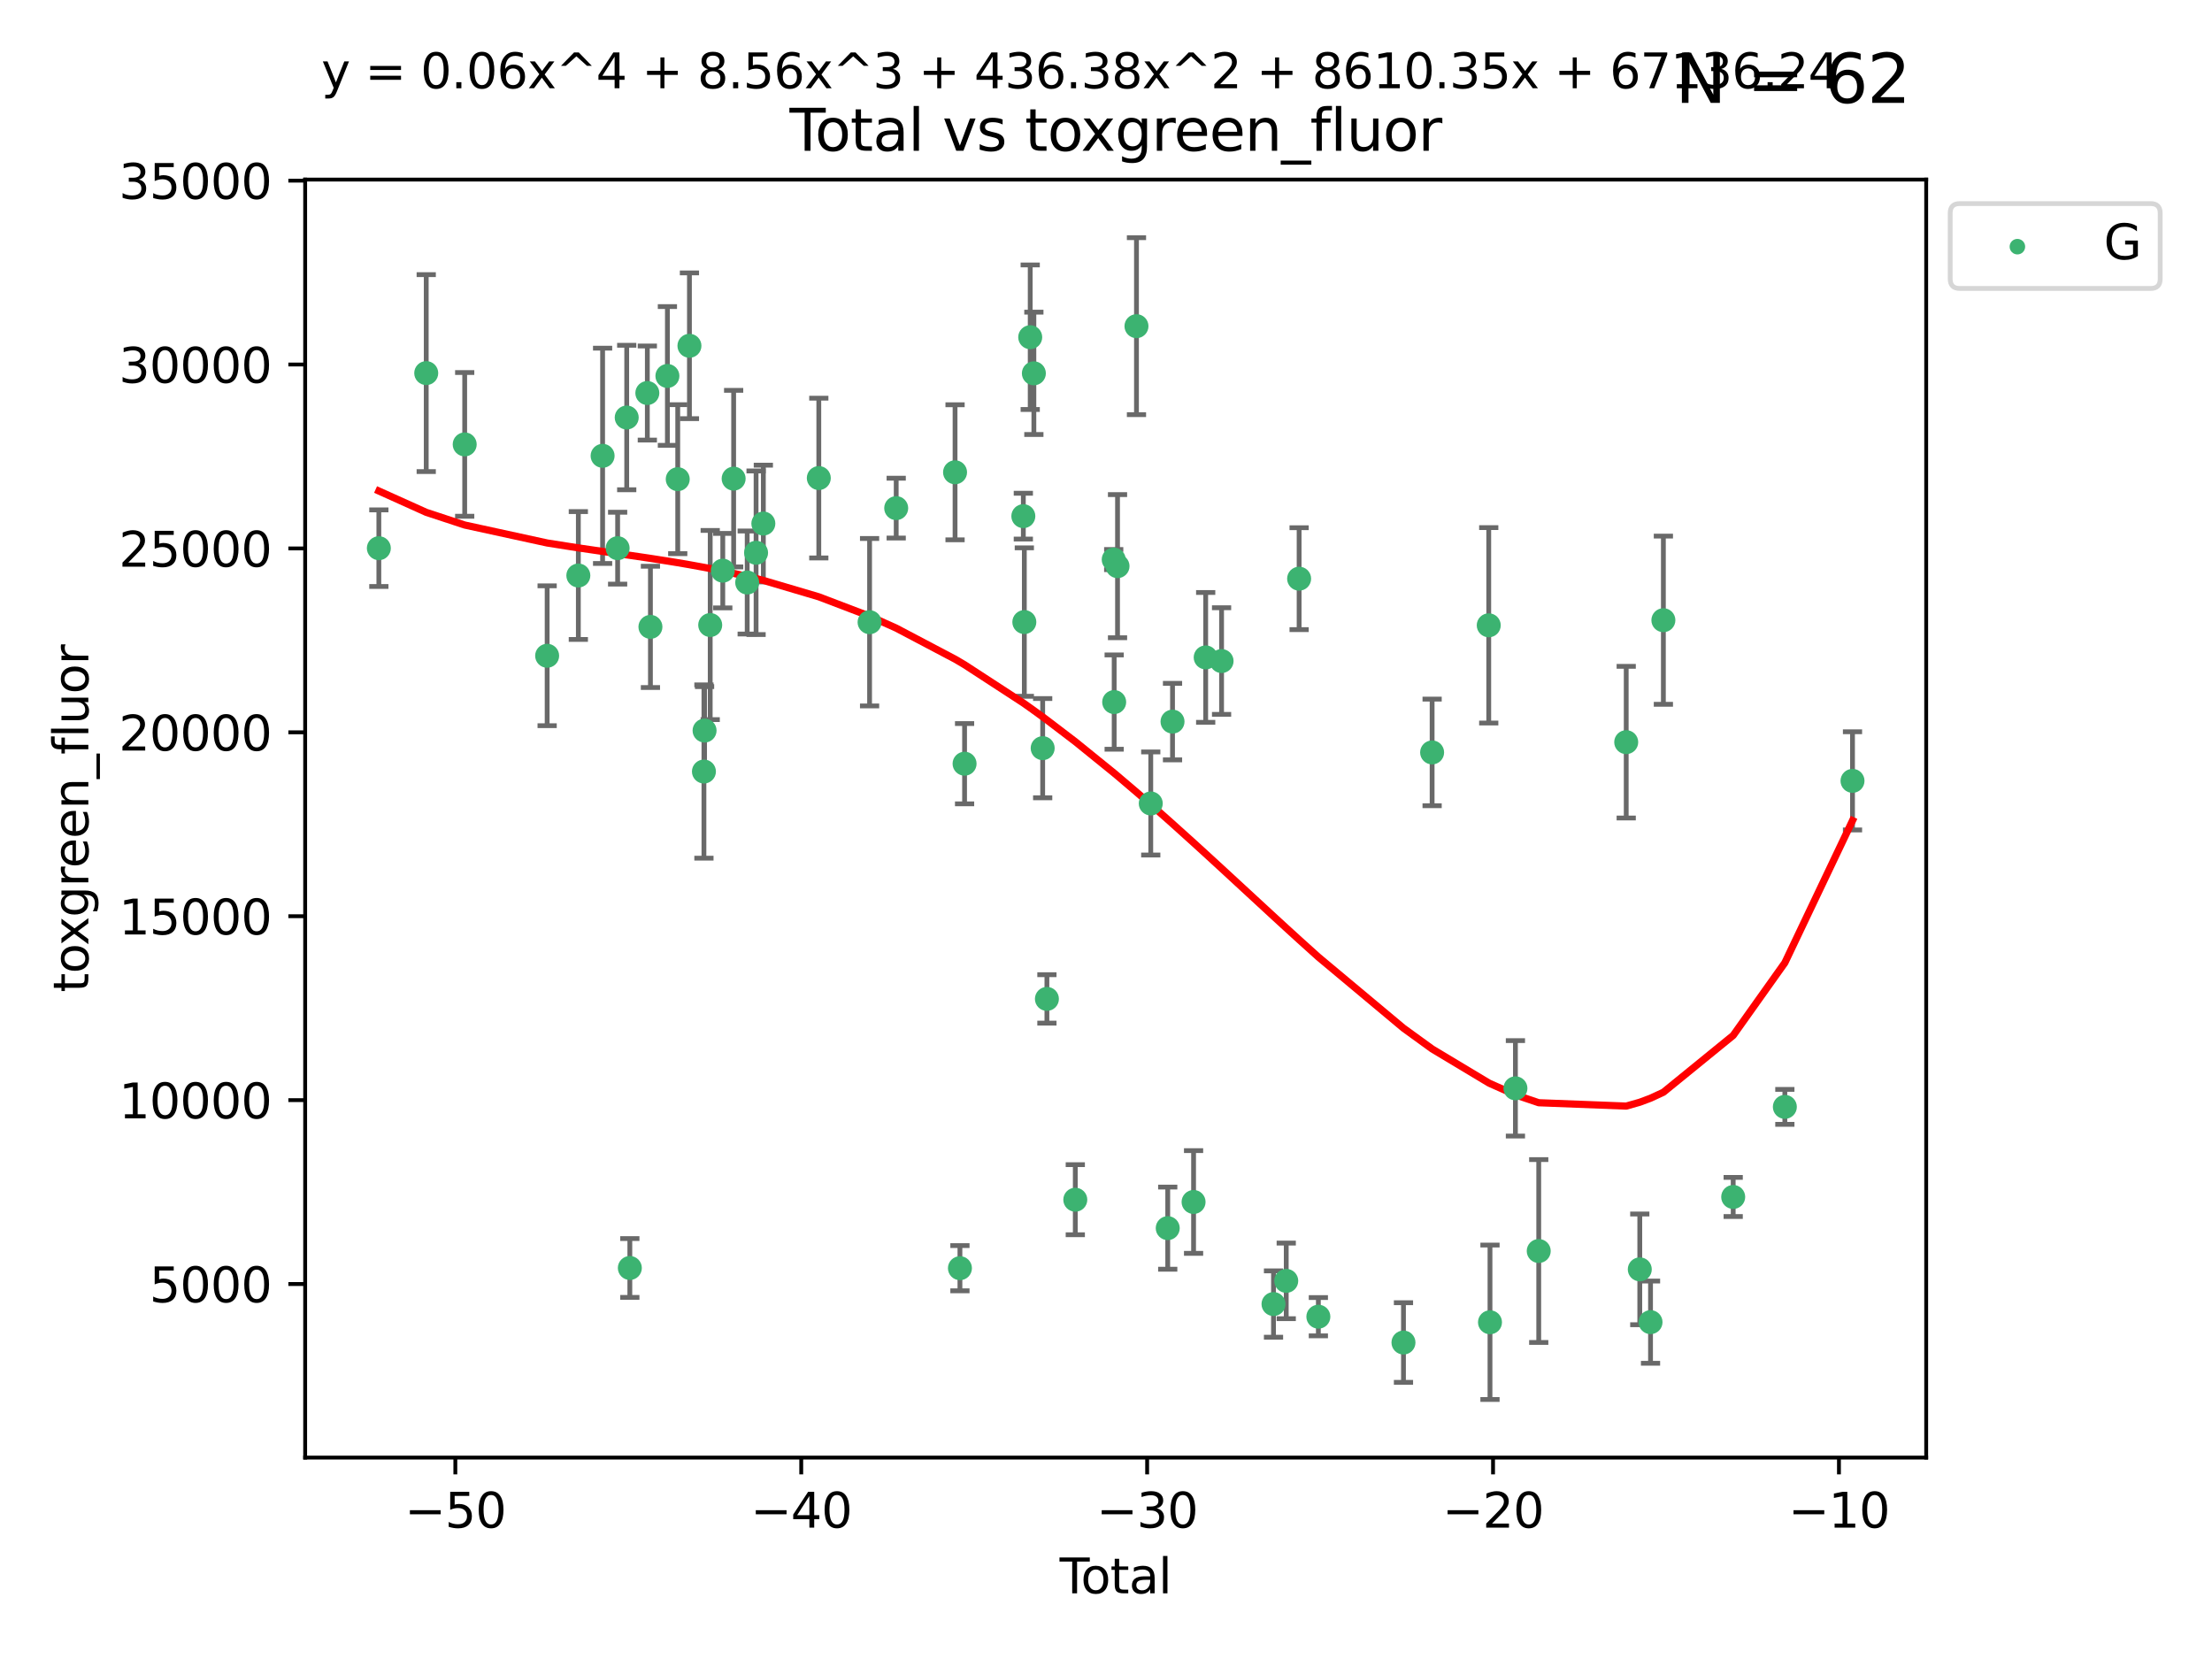 <?xml version="1.0" encoding="utf-8" standalone="no"?>
<!DOCTYPE svg PUBLIC "-//W3C//DTD SVG 1.1//EN"
  "http://www.w3.org/Graphics/SVG/1.1/DTD/svg11.dtd">
<svg xmlns:xlink="http://www.w3.org/1999/xlink" width="460.8pt" height="345.6pt" viewBox="0 0 460.8 345.6" xmlns="http://www.w3.org/2000/svg" version="1.1">
 <defs>
  <style type="text/css">*{stroke-linejoin: round; stroke-linecap: butt}</style>
 </defs>
 <g id="figure_1">
  <g id="patch_1">
   <path d="M 0 345.6 
L 460.8 345.6 
L 460.8 0 
L 0 0 
z
" style="fill: #ffffff"/>
  </g>
  <g id="axes_1">
   <g id="patch_2">
    <path d="M 63.571 303.64 
L 401.26 303.64 
L 401.26 37.411 
L 63.571 37.411 
z
" style="fill: #ffffff"/>
   </g>
   <g id="PathCollection_1">
    <defs>
     <path id="ma55c16cadc" d="M 0 1.118 
C 0.297 1.118 0.581 1 0.791 0.791 
C 1 0.581 1.118 0.297 1.118 0 
C 1.118 -0.297 1 -0.581 0.791 -0.791 
C 0.581 -1 0.297 -1.118 0 -1.118 
C -0.297 -1.118 -0.581 -1 -0.791 -0.791 
C -1 -0.581 -1.118 -0.297 -1.118 0 
C -1.118 0.297 -1 0.581 -0.791 0.791 
C -0.581 1 -0.297 1.118 0 1.118 
z
" style="stroke: #3cb371"/>
    </defs>
    <g clip-path="url(#pfcd77c2fe0)">
     <use xlink:href="#ma55c16cadc" x="78.921" y="114.198" style="fill: #3cb371; stroke: #3cb371"/>
     <use xlink:href="#ma55c16cadc" x="88.792" y="77.724" style="fill: #3cb371; stroke: #3cb371"/>
     <use xlink:href="#ma55c16cadc" x="96.805" y="92.577" style="fill: #3cb371; stroke: #3cb371"/>
     <use xlink:href="#ma55c16cadc" x="113.98" y="136.607" style="fill: #3cb371; stroke: #3cb371"/>
     <use xlink:href="#ma55c16cadc" x="120.479" y="119.888" style="fill: #3cb371; stroke: #3cb371"/>
     <use xlink:href="#ma55c16cadc" x="125.533" y="94.956" style="fill: #3cb371; stroke: #3cb371"/>
     <use xlink:href="#ma55c16cadc" x="128.664" y="114.197" style="fill: #3cb371; stroke: #3cb371"/>
     <use xlink:href="#ma55c16cadc" x="130.556" y="86.979" style="fill: #3cb371; stroke: #3cb371"/>
     <use xlink:href="#ma55c16cadc" x="131.207" y="264.144" style="fill: #3cb371; stroke: #3cb371"/>
     <use xlink:href="#ma55c16cadc" x="134.852" y="81.874" style="fill: #3cb371; stroke: #3cb371"/>
     <use xlink:href="#ma55c16cadc" x="135.497" y="130.589" style="fill: #3cb371; stroke: #3cb371"/>
     <use xlink:href="#ma55c16cadc" x="139.033" y="78.318" style="fill: #3cb371; stroke: #3cb371"/>
     <use xlink:href="#ma55c16cadc" x="141.185" y="99.82" style="fill: #3cb371; stroke: #3cb371"/>
     <use xlink:href="#ma55c16cadc" x="143.623" y="72.035" style="fill: #3cb371; stroke: #3cb371"/>
     <use xlink:href="#ma55c16cadc" x="146.642" y="160.722" style="fill: #3cb371; stroke: #3cb371"/>
     <use xlink:href="#ma55c16cadc" x="146.775" y="152.188" style="fill: #3cb371; stroke: #3cb371"/>
     <use xlink:href="#ma55c16cadc" x="147.95" y="130.204" style="fill: #3cb371; stroke: #3cb371"/>
     <use xlink:href="#ma55c16cadc" x="150.568" y="118.879" style="fill: #3cb371; stroke: #3cb371"/>
     <use xlink:href="#ma55c16cadc" x="152.831" y="99.709" style="fill: #3cb371; stroke: #3cb371"/>
     <use xlink:href="#ma55c16cadc" x="155.655" y="121.348" style="fill: #3cb371; stroke: #3cb371"/>
     <use xlink:href="#ma55c16cadc" x="157.504" y="115.15" style="fill: #3cb371; stroke: #3cb371"/>
     <use xlink:href="#ma55c16cadc" x="159.019" y="109.064" style="fill: #3cb371; stroke: #3cb371"/>
     <use xlink:href="#ma55c16cadc" x="170.572" y="99.589" style="fill: #3cb371; stroke: #3cb371"/>
     <use xlink:href="#ma55c16cadc" x="181.15" y="129.617" style="fill: #3cb371; stroke: #3cb371"/>
     <use xlink:href="#ma55c16cadc" x="186.695" y="105.852" style="fill: #3cb371; stroke: #3cb371"/>
     <use xlink:href="#ma55c16cadc" x="198.955" y="98.386" style="fill: #3cb371; stroke: #3cb371"/>
     <use xlink:href="#ma55c16cadc" x="199.972" y="264.187" style="fill: #3cb371; stroke: #3cb371"/>
     <use xlink:href="#ma55c16cadc" x="200.939" y="159.093" style="fill: #3cb371; stroke: #3cb371"/>
     <use xlink:href="#ma55c16cadc" x="213.179" y="107.524" style="fill: #3cb371; stroke: #3cb371"/>
     <use xlink:href="#ma55c16cadc" x="213.387" y="129.587" style="fill: #3cb371; stroke: #3cb371"/>
     <use xlink:href="#ma55c16cadc" x="214.613" y="70.246" style="fill: #3cb371; stroke: #3cb371"/>
     <use xlink:href="#ma55c16cadc" x="215.374" y="77.771" style="fill: #3cb371; stroke: #3cb371"/>
     <use xlink:href="#ma55c16cadc" x="217.208" y="155.856" style="fill: #3cb371; stroke: #3cb371"/>
     <use xlink:href="#ma55c16cadc" x="218.09" y="208.09" style="fill: #3cb371; stroke: #3cb371"/>
     <use xlink:href="#ma55c16cadc" x="224.004" y="249.922" style="fill: #3cb371; stroke: #3cb371"/>
     <use xlink:href="#ma55c16cadc" x="232.007" y="116.566" style="fill: #3cb371; stroke: #3cb371"/>
     <use xlink:href="#ma55c16cadc" x="232.104" y="146.254" style="fill: #3cb371; stroke: #3cb371"/>
     <use xlink:href="#ma55c16cadc" x="232.802" y="117.942" style="fill: #3cb371; stroke: #3cb371"/>
     <use xlink:href="#ma55c16cadc" x="236.748" y="67.947" style="fill: #3cb371; stroke: #3cb371"/>
     <use xlink:href="#ma55c16cadc" x="239.724" y="167.377" style="fill: #3cb371; stroke: #3cb371"/>
     <use xlink:href="#ma55c16cadc" x="243.26" y="255.845" style="fill: #3cb371; stroke: #3cb371"/>
     <use xlink:href="#ma55c16cadc" x="244.258" y="150.324" style="fill: #3cb371; stroke: #3cb371"/>
     <use xlink:href="#ma55c16cadc" x="248.643" y="250.394" style="fill: #3cb371; stroke: #3cb371"/>
     <use xlink:href="#ma55c16cadc" x="251.167" y="136.95" style="fill: #3cb371; stroke: #3cb371"/>
     <use xlink:href="#ma55c16cadc" x="254.476" y="137.711" style="fill: #3cb371; stroke: #3cb371"/>
     <use xlink:href="#ma55c16cadc" x="265.295" y="271.659" style="fill: #3cb371; stroke: #3cb371"/>
     <use xlink:href="#ma55c16cadc" x="267.947" y="266.83" style="fill: #3cb371; stroke: #3cb371"/>
     <use xlink:href="#ma55c16cadc" x="270.63" y="120.55" style="fill: #3cb371; stroke: #3cb371"/>
     <use xlink:href="#ma55c16cadc" x="274.639" y="274.291" style="fill: #3cb371; stroke: #3cb371"/>
     <use xlink:href="#ma55c16cadc" x="292.369" y="279.675" style="fill: #3cb371; stroke: #3cb371"/>
     <use xlink:href="#ma55c16cadc" x="298.336" y="156.743" style="fill: #3cb371; stroke: #3cb371"/>
     <use xlink:href="#ma55c16cadc" x="310.132" y="130.262" style="fill: #3cb371; stroke: #3cb371"/>
     <use xlink:href="#ma55c16cadc" x="310.392" y="275.455" style="fill: #3cb371; stroke: #3cb371"/>
     <use xlink:href="#ma55c16cadc" x="315.691" y="226.719" style="fill: #3cb371; stroke: #3cb371"/>
     <use xlink:href="#ma55c16cadc" x="320.546" y="260.609" style="fill: #3cb371; stroke: #3cb371"/>
     <use xlink:href="#ma55c16cadc" x="338.77" y="154.605" style="fill: #3cb371; stroke: #3cb371"/>
     <use xlink:href="#ma55c16cadc" x="341.597" y="264.431" style="fill: #3cb371; stroke: #3cb371"/>
     <use xlink:href="#ma55c16cadc" x="343.835" y="275.427" style="fill: #3cb371; stroke: #3cb371"/>
     <use xlink:href="#ma55c16cadc" x="346.513" y="129.2" style="fill: #3cb371; stroke: #3cb371"/>
     <use xlink:href="#ma55c16cadc" x="361.057" y="249.349" style="fill: #3cb371; stroke: #3cb371"/>
     <use xlink:href="#ma55c16cadc" x="371.817" y="230.582" style="fill: #3cb371; stroke: #3cb371"/>
     <use xlink:href="#ma55c16cadc" x="385.911" y="162.667" style="fill: #3cb371; stroke: #3cb371"/>
    </g>
   </g>
   <g id="matplotlib.axis_1">
    <g id="xtick_1">
     <g id="line2d_1">
      <defs>
       <path id="mcc2b4c3234" d="M 0 0 
L 0 3.5 
" style="stroke: #000000; stroke-width: 0.8"/>
      </defs>
      <g>
       <use xlink:href="#mcc2b4c3234" x="94.856" y="303.64" style="stroke: #000000; stroke-width: 0.8"/>
      </g>
     </g>
     <g id="text_1">
      <!-- −50 -->
      <g transform="translate(84.304 318.238)scale(0.1 -0.1)">
       <defs>
        <path id="DejaVuSans-2212" d="M 678 2272 
L 4684 2272 
L 4684 1741 
L 678 1741 
L 678 2272 
z
" transform="scale(0.016)"/>
        <path id="DejaVuSans-35" d="M 691 4666 
L 3169 4666 
L 3169 4134 
L 1269 4134 
L 1269 2991 
Q 1406 3038 1543 3061 
Q 1681 3084 1819 3084 
Q 2600 3084 3056 2656 
Q 3513 2228 3513 1497 
Q 3513 744 3044 326 
Q 2575 -91 1722 -91 
Q 1428 -91 1123 -41 
Q 819 9 494 109 
L 494 744 
Q 775 591 1075 516 
Q 1375 441 1709 441 
Q 2250 441 2565 725 
Q 2881 1009 2881 1497 
Q 2881 1984 2565 2268 
Q 2250 2553 1709 2553 
Q 1456 2553 1204 2497 
Q 953 2441 691 2322 
L 691 4666 
z
" transform="scale(0.016)"/>
        <path id="DejaVuSans-30" d="M 2034 4250 
Q 1547 4250 1301 3770 
Q 1056 3291 1056 2328 
Q 1056 1369 1301 889 
Q 1547 409 2034 409 
Q 2525 409 2770 889 
Q 3016 1369 3016 2328 
Q 3016 3291 2770 3770 
Q 2525 4250 2034 4250 
z
M 2034 4750 
Q 2819 4750 3233 4129 
Q 3647 3509 3647 2328 
Q 3647 1150 3233 529 
Q 2819 -91 2034 -91 
Q 1250 -91 836 529 
Q 422 1150 422 2328 
Q 422 3509 836 4129 
Q 1250 4750 2034 4750 
z
" transform="scale(0.016)"/>
       </defs>
       <use xlink:href="#DejaVuSans-2212"/>
       <use xlink:href="#DejaVuSans-35" x="83.789"/>
       <use xlink:href="#DejaVuSans-30" x="147.412"/>
      </g>
     </g>
    </g>
    <g id="xtick_2">
     <g id="line2d_2">
      <g>
       <use xlink:href="#mcc2b4c3234" x="166.914" y="303.64" style="stroke: #000000; stroke-width: 0.8"/>
      </g>
     </g>
     <g id="text_2">
      <!-- −40 -->
      <g transform="translate(156.361 318.238)scale(0.1 -0.1)">
       <defs>
        <path id="DejaVuSans-34" d="M 2419 4116 
L 825 1625 
L 2419 1625 
L 2419 4116 
z
M 2253 4666 
L 3047 4666 
L 3047 1625 
L 3713 1625 
L 3713 1100 
L 3047 1100 
L 3047 0 
L 2419 0 
L 2419 1100 
L 313 1100 
L 313 1709 
L 2253 4666 
z
" transform="scale(0.016)"/>
       </defs>
       <use xlink:href="#DejaVuSans-2212"/>
       <use xlink:href="#DejaVuSans-34" x="83.789"/>
       <use xlink:href="#DejaVuSans-30" x="147.412"/>
      </g>
     </g>
    </g>
    <g id="xtick_3">
     <g id="line2d_3">
      <g>
       <use xlink:href="#mcc2b4c3234" x="238.971" y="303.64" style="stroke: #000000; stroke-width: 0.8"/>
      </g>
     </g>
     <g id="text_3">
      <!-- −30 -->
      <g transform="translate(228.419 318.238)scale(0.1 -0.1)">
       <defs>
        <path id="DejaVuSans-33" d="M 2597 2516 
Q 3050 2419 3304 2112 
Q 3559 1806 3559 1356 
Q 3559 666 3084 287 
Q 2609 -91 1734 -91 
Q 1441 -91 1130 -33 
Q 819 25 488 141 
L 488 750 
Q 750 597 1062 519 
Q 1375 441 1716 441 
Q 2309 441 2620 675 
Q 2931 909 2931 1356 
Q 2931 1769 2642 2001 
Q 2353 2234 1838 2234 
L 1294 2234 
L 1294 2753 
L 1863 2753 
Q 2328 2753 2575 2939 
Q 2822 3125 2822 3475 
Q 2822 3834 2567 4026 
Q 2313 4219 1838 4219 
Q 1578 4219 1281 4162 
Q 984 4106 628 3988 
L 628 4550 
Q 988 4650 1302 4700 
Q 1616 4750 1894 4750 
Q 2613 4750 3031 4423 
Q 3450 4097 3450 3541 
Q 3450 3153 3228 2886 
Q 3006 2619 2597 2516 
z
" transform="scale(0.016)"/>
       </defs>
       <use xlink:href="#DejaVuSans-2212"/>
       <use xlink:href="#DejaVuSans-33" x="83.789"/>
       <use xlink:href="#DejaVuSans-30" x="147.412"/>
      </g>
     </g>
    </g>
    <g id="xtick_4">
     <g id="line2d_4">
      <g>
       <use xlink:href="#mcc2b4c3234" x="311.029" y="303.64" style="stroke: #000000; stroke-width: 0.8"/>
      </g>
     </g>
     <g id="text_4">
      <!-- −20 -->
      <g transform="translate(300.476 318.238)scale(0.1 -0.1)">
       <defs>
        <path id="DejaVuSans-32" d="M 1228 531 
L 3431 531 
L 3431 0 
L 469 0 
L 469 531 
Q 828 903 1448 1529 
Q 2069 2156 2228 2338 
Q 2531 2678 2651 2914 
Q 2772 3150 2772 3378 
Q 2772 3750 2511 3984 
Q 2250 4219 1831 4219 
Q 1534 4219 1204 4116 
Q 875 4013 500 3803 
L 500 4441 
Q 881 4594 1212 4672 
Q 1544 4750 1819 4750 
Q 2544 4750 2975 4387 
Q 3406 4025 3406 3419 
Q 3406 3131 3298 2873 
Q 3191 2616 2906 2266 
Q 2828 2175 2409 1742 
Q 1991 1309 1228 531 
z
" transform="scale(0.016)"/>
       </defs>
       <use xlink:href="#DejaVuSans-2212"/>
       <use xlink:href="#DejaVuSans-32" x="83.789"/>
       <use xlink:href="#DejaVuSans-30" x="147.412"/>
      </g>
     </g>
    </g>
    <g id="xtick_5">
     <g id="line2d_5">
      <g>
       <use xlink:href="#mcc2b4c3234" x="383.086" y="303.64" style="stroke: #000000; stroke-width: 0.8"/>
      </g>
     </g>
     <g id="text_5">
      <!-- −10 -->
      <g transform="translate(372.534 318.238)scale(0.1 -0.1)">
       <defs>
        <path id="DejaVuSans-31" d="M 794 531 
L 1825 531 
L 1825 4091 
L 703 3866 
L 703 4441 
L 1819 4666 
L 2450 4666 
L 2450 531 
L 3481 531 
L 3481 0 
L 794 0 
L 794 531 
z
" transform="scale(0.016)"/>
       </defs>
       <use xlink:href="#DejaVuSans-2212"/>
       <use xlink:href="#DejaVuSans-31" x="83.789"/>
       <use xlink:href="#DejaVuSans-30" x="147.412"/>
      </g>
     </g>
    </g>
    <g id="text_6">
     <!-- Total -->
     <g transform="translate(220.739 331.917)scale(0.1 -0.1)">
      <defs>
       <path id="DejaVuSans-54" d="M -19 4666 
L 3928 4666 
L 3928 4134 
L 2272 4134 
L 2272 0 
L 1638 0 
L 1638 4134 
L -19 4134 
L -19 4666 
z
" transform="scale(0.016)"/>
       <path id="DejaVuSans-6f" d="M 1959 3097 
Q 1497 3097 1228 2736 
Q 959 2375 959 1747 
Q 959 1119 1226 758 
Q 1494 397 1959 397 
Q 2419 397 2687 759 
Q 2956 1122 2956 1747 
Q 2956 2369 2687 2733 
Q 2419 3097 1959 3097 
z
M 1959 3584 
Q 2709 3584 3137 3096 
Q 3566 2609 3566 1747 
Q 3566 888 3137 398 
Q 2709 -91 1959 -91 
Q 1206 -91 779 398 
Q 353 888 353 1747 
Q 353 2609 779 3096 
Q 1206 3584 1959 3584 
z
" transform="scale(0.016)"/>
       <path id="DejaVuSans-74" d="M 1172 4494 
L 1172 3500 
L 2356 3500 
L 2356 3053 
L 1172 3053 
L 1172 1153 
Q 1172 725 1289 603 
Q 1406 481 1766 481 
L 2356 481 
L 2356 0 
L 1766 0 
Q 1100 0 847 248 
Q 594 497 594 1153 
L 594 3053 
L 172 3053 
L 172 3500 
L 594 3500 
L 594 4494 
L 1172 4494 
z
" transform="scale(0.016)"/>
       <path id="DejaVuSans-61" d="M 2194 1759 
Q 1497 1759 1228 1600 
Q 959 1441 959 1056 
Q 959 750 1161 570 
Q 1363 391 1709 391 
Q 2188 391 2477 730 
Q 2766 1069 2766 1631 
L 2766 1759 
L 2194 1759 
z
M 3341 1997 
L 3341 0 
L 2766 0 
L 2766 531 
Q 2569 213 2275 61 
Q 1981 -91 1556 -91 
Q 1019 -91 701 211 
Q 384 513 384 1019 
Q 384 1609 779 1909 
Q 1175 2209 1959 2209 
L 2766 2209 
L 2766 2266 
Q 2766 2663 2505 2880 
Q 2244 3097 1772 3097 
Q 1472 3097 1187 3025 
Q 903 2953 641 2809 
L 641 3341 
Q 956 3463 1253 3523 
Q 1550 3584 1831 3584 
Q 2591 3584 2966 3190 
Q 3341 2797 3341 1997 
z
" transform="scale(0.016)"/>
       <path id="DejaVuSans-6c" d="M 603 4863 
L 1178 4863 
L 1178 0 
L 603 0 
L 603 4863 
z
" transform="scale(0.016)"/>
      </defs>
      <use xlink:href="#DejaVuSans-54"/>
      <use xlink:href="#DejaVuSans-6f" x="44.084"/>
      <use xlink:href="#DejaVuSans-74" x="105.266"/>
      <use xlink:href="#DejaVuSans-61" x="144.475"/>
      <use xlink:href="#DejaVuSans-6c" x="205.754"/>
     </g>
    </g>
   </g>
   <g id="matplotlib.axis_2">
    <g id="ytick_1">
     <g id="line2d_6">
      <defs>
       <path id="m7581b64cc5" d="M 0 0 
L -3.5 0 
" style="stroke: #000000; stroke-width: 0.8"/>
      </defs>
      <g>
       <use xlink:href="#m7581b64cc5" x="63.571" y="267.484" style="stroke: #000000; stroke-width: 0.8"/>
      </g>
     </g>
     <g id="text_7">
      <!-- 5000 -->
      <g transform="translate(31.121 271.283)scale(0.1 -0.1)">
       <use xlink:href="#DejaVuSans-35"/>
       <use xlink:href="#DejaVuSans-30" x="63.623"/>
       <use xlink:href="#DejaVuSans-30" x="127.246"/>
       <use xlink:href="#DejaVuSans-30" x="190.869"/>
      </g>
     </g>
    </g>
    <g id="ytick_2">
     <g id="line2d_7">
      <g>
       <use xlink:href="#m7581b64cc5" x="63.571" y="229.175" style="stroke: #000000; stroke-width: 0.8"/>
      </g>
     </g>
     <g id="text_8">
      <!-- 10000 -->
      <g transform="translate(24.759 232.974)scale(0.1 -0.1)">
       <use xlink:href="#DejaVuSans-31"/>
       <use xlink:href="#DejaVuSans-30" x="63.623"/>
       <use xlink:href="#DejaVuSans-30" x="127.246"/>
       <use xlink:href="#DejaVuSans-30" x="190.869"/>
       <use xlink:href="#DejaVuSans-30" x="254.492"/>
      </g>
     </g>
    </g>
    <g id="ytick_3">
     <g id="line2d_8">
      <g>
       <use xlink:href="#m7581b64cc5" x="63.571" y="190.865" style="stroke: #000000; stroke-width: 0.8"/>
      </g>
     </g>
     <g id="text_9">
      <!-- 15000 -->
      <g transform="translate(24.759 194.665)scale(0.1 -0.1)">
       <use xlink:href="#DejaVuSans-31"/>
       <use xlink:href="#DejaVuSans-35" x="63.623"/>
       <use xlink:href="#DejaVuSans-30" x="127.246"/>
       <use xlink:href="#DejaVuSans-30" x="190.869"/>
       <use xlink:href="#DejaVuSans-30" x="254.492"/>
      </g>
     </g>
    </g>
    <g id="ytick_4">
     <g id="line2d_9">
      <g>
       <use xlink:href="#m7581b64cc5" x="63.571" y="152.556" style="stroke: #000000; stroke-width: 0.8"/>
      </g>
     </g>
     <g id="text_10">
      <!-- 20000 -->
      <g transform="translate(24.759 156.356)scale(0.1 -0.1)">
       <use xlink:href="#DejaVuSans-32"/>
       <use xlink:href="#DejaVuSans-30" x="63.623"/>
       <use xlink:href="#DejaVuSans-30" x="127.246"/>
       <use xlink:href="#DejaVuSans-30" x="190.869"/>
       <use xlink:href="#DejaVuSans-30" x="254.492"/>
      </g>
     </g>
    </g>
    <g id="ytick_5">
     <g id="line2d_10">
      <g>
       <use xlink:href="#m7581b64cc5" x="63.571" y="114.247" style="stroke: #000000; stroke-width: 0.8"/>
      </g>
     </g>
     <g id="text_11">
      <!-- 25000 -->
      <g transform="translate(24.759 118.046)scale(0.1 -0.1)">
       <use xlink:href="#DejaVuSans-32"/>
       <use xlink:href="#DejaVuSans-35" x="63.623"/>
       <use xlink:href="#DejaVuSans-30" x="127.246"/>
       <use xlink:href="#DejaVuSans-30" x="190.869"/>
       <use xlink:href="#DejaVuSans-30" x="254.492"/>
      </g>
     </g>
    </g>
    <g id="ytick_6">
     <g id="line2d_11">
      <g>
       <use xlink:href="#m7581b64cc5" x="63.571" y="75.938" style="stroke: #000000; stroke-width: 0.8"/>
      </g>
     </g>
     <g id="text_12">
      <!-- 30000 -->
      <g transform="translate(24.759 79.737)scale(0.1 -0.1)">
       <use xlink:href="#DejaVuSans-33"/>
       <use xlink:href="#DejaVuSans-30" x="63.623"/>
       <use xlink:href="#DejaVuSans-30" x="127.246"/>
       <use xlink:href="#DejaVuSans-30" x="190.869"/>
       <use xlink:href="#DejaVuSans-30" x="254.492"/>
      </g>
     </g>
    </g>
    <g id="ytick_7">
     <g id="line2d_12">
      <g>
       <use xlink:href="#m7581b64cc5" x="63.571" y="37.629" style="stroke: #000000; stroke-width: 0.8"/>
      </g>
     </g>
     <g id="text_13">
      <!-- 35000 -->
      <g transform="translate(24.759 41.428)scale(0.1 -0.1)">
       <use xlink:href="#DejaVuSans-33"/>
       <use xlink:href="#DejaVuSans-35" x="63.623"/>
       <use xlink:href="#DejaVuSans-30" x="127.246"/>
       <use xlink:href="#DejaVuSans-30" x="190.869"/>
       <use xlink:href="#DejaVuSans-30" x="254.492"/>
      </g>
     </g>
    </g>
    <g id="text_14">
     <!-- toxgreen_fluor -->
     <g transform="translate(18.401 206.72)rotate(-90)scale(0.1 -0.1)">
      <defs>
       <path id="DejaVuSans-78" d="M 3513 3500 
L 2247 1797 
L 3578 0 
L 2900 0 
L 1881 1375 
L 863 0 
L 184 0 
L 1544 1831 
L 300 3500 
L 978 3500 
L 1906 2253 
L 2834 3500 
L 3513 3500 
z
" transform="scale(0.016)"/>
       <path id="DejaVuSans-67" d="M 2906 1791 
Q 2906 2416 2648 2759 
Q 2391 3103 1925 3103 
Q 1463 3103 1205 2759 
Q 947 2416 947 1791 
Q 947 1169 1205 825 
Q 1463 481 1925 481 
Q 2391 481 2648 825 
Q 2906 1169 2906 1791 
z
M 3481 434 
Q 3481 -459 3084 -895 
Q 2688 -1331 1869 -1331 
Q 1566 -1331 1297 -1286 
Q 1028 -1241 775 -1147 
L 775 -588 
Q 1028 -725 1275 -790 
Q 1522 -856 1778 -856 
Q 2344 -856 2625 -561 
Q 2906 -266 2906 331 
L 2906 616 
Q 2728 306 2450 153 
Q 2172 0 1784 0 
Q 1141 0 747 490 
Q 353 981 353 1791 
Q 353 2603 747 3093 
Q 1141 3584 1784 3584 
Q 2172 3584 2450 3431 
Q 2728 3278 2906 2969 
L 2906 3500 
L 3481 3500 
L 3481 434 
z
" transform="scale(0.016)"/>
       <path id="DejaVuSans-72" d="M 2631 2963 
Q 2534 3019 2420 3045 
Q 2306 3072 2169 3072 
Q 1681 3072 1420 2755 
Q 1159 2438 1159 1844 
L 1159 0 
L 581 0 
L 581 3500 
L 1159 3500 
L 1159 2956 
Q 1341 3275 1631 3429 
Q 1922 3584 2338 3584 
Q 2397 3584 2469 3576 
Q 2541 3569 2628 3553 
L 2631 2963 
z
" transform="scale(0.016)"/>
       <path id="DejaVuSans-65" d="M 3597 1894 
L 3597 1613 
L 953 1613 
Q 991 1019 1311 708 
Q 1631 397 2203 397 
Q 2534 397 2845 478 
Q 3156 559 3463 722 
L 3463 178 
Q 3153 47 2828 -22 
Q 2503 -91 2169 -91 
Q 1331 -91 842 396 
Q 353 884 353 1716 
Q 353 2575 817 3079 
Q 1281 3584 2069 3584 
Q 2775 3584 3186 3129 
Q 3597 2675 3597 1894 
z
M 3022 2063 
Q 3016 2534 2758 2815 
Q 2500 3097 2075 3097 
Q 1594 3097 1305 2825 
Q 1016 2553 972 2059 
L 3022 2063 
z
" transform="scale(0.016)"/>
       <path id="DejaVuSans-6e" d="M 3513 2113 
L 3513 0 
L 2938 0 
L 2938 2094 
Q 2938 2591 2744 2837 
Q 2550 3084 2163 3084 
Q 1697 3084 1428 2787 
Q 1159 2491 1159 1978 
L 1159 0 
L 581 0 
L 581 3500 
L 1159 3500 
L 1159 2956 
Q 1366 3272 1645 3428 
Q 1925 3584 2291 3584 
Q 2894 3584 3203 3211 
Q 3513 2838 3513 2113 
z
" transform="scale(0.016)"/>
       <path id="DejaVuSans-5f" d="M 3263 -1063 
L 3263 -1509 
L -63 -1509 
L -63 -1063 
L 3263 -1063 
z
" transform="scale(0.016)"/>
       <path id="DejaVuSans-66" d="M 2375 4863 
L 2375 4384 
L 1825 4384 
Q 1516 4384 1395 4259 
Q 1275 4134 1275 3809 
L 1275 3500 
L 2222 3500 
L 2222 3053 
L 1275 3053 
L 1275 0 
L 697 0 
L 697 3053 
L 147 3053 
L 147 3500 
L 697 3500 
L 697 3744 
Q 697 4328 969 4595 
Q 1241 4863 1831 4863 
L 2375 4863 
z
" transform="scale(0.016)"/>
       <path id="DejaVuSans-75" d="M 544 1381 
L 544 3500 
L 1119 3500 
L 1119 1403 
Q 1119 906 1312 657 
Q 1506 409 1894 409 
Q 2359 409 2629 706 
Q 2900 1003 2900 1516 
L 2900 3500 
L 3475 3500 
L 3475 0 
L 2900 0 
L 2900 538 
Q 2691 219 2414 64 
Q 2138 -91 1772 -91 
Q 1169 -91 856 284 
Q 544 659 544 1381 
z
M 1991 3584 
L 1991 3584 
z
" transform="scale(0.016)"/>
      </defs>
      <use xlink:href="#DejaVuSans-74"/>
      <use xlink:href="#DejaVuSans-6f" x="39.209"/>
      <use xlink:href="#DejaVuSans-78" x="97.266"/>
      <use xlink:href="#DejaVuSans-67" x="156.445"/>
      <use xlink:href="#DejaVuSans-72" x="219.922"/>
      <use xlink:href="#DejaVuSans-65" x="258.785"/>
      <use xlink:href="#DejaVuSans-65" x="320.309"/>
      <use xlink:href="#DejaVuSans-6e" x="381.832"/>
      <use xlink:href="#DejaVuSans-5f" x="445.211"/>
      <use xlink:href="#DejaVuSans-66" x="495.211"/>
      <use xlink:href="#DejaVuSans-6c" x="530.416"/>
      <use xlink:href="#DejaVuSans-75" x="558.199"/>
      <use xlink:href="#DejaVuSans-6f" x="621.578"/>
      <use xlink:href="#DejaVuSans-72" x="682.76"/>
     </g>
    </g>
   </g>
   <g id="LineCollection_1">
    <path d="M 78.921 122.177 
L 78.921 106.218 
" clip-path="url(#pfcd77c2fe0)" style="fill: none; stroke: #696969"/>
    <path d="M 88.792 98.235 
L 88.792 57.213 
" clip-path="url(#pfcd77c2fe0)" style="fill: none; stroke: #696969"/>
    <path d="M 96.805 107.546 
L 96.805 77.608 
" clip-path="url(#pfcd77c2fe0)" style="fill: none; stroke: #696969"/>
    <path d="M 113.98 151.177 
L 113.98 122.036 
" clip-path="url(#pfcd77c2fe0)" style="fill: none; stroke: #696969"/>
    <path d="M 120.479 133.204 
L 120.479 106.572 
" clip-path="url(#pfcd77c2fe0)" style="fill: none; stroke: #696969"/>
    <path d="M 125.533 117.382 
L 125.533 72.53 
" clip-path="url(#pfcd77c2fe0)" style="fill: none; stroke: #696969"/>
    <path d="M 128.664 121.685 
L 128.664 106.709 
" clip-path="url(#pfcd77c2fe0)" style="fill: none; stroke: #696969"/>
    <path d="M 130.556 102.026 
L 130.556 71.931 
" clip-path="url(#pfcd77c2fe0)" style="fill: none; stroke: #696969"/>
    <path d="M 131.207 270.268 
L 131.207 258.021 
" clip-path="url(#pfcd77c2fe0)" style="fill: none; stroke: #696969"/>
    <path d="M 134.852 91.672 
L 134.852 72.076 
" clip-path="url(#pfcd77c2fe0)" style="fill: none; stroke: #696969"/>
    <path d="M 135.497 143.222 
L 135.497 117.956 
" clip-path="url(#pfcd77c2fe0)" style="fill: none; stroke: #696969"/>
    <path d="M 139.033 92.768 
L 139.033 63.868 
" clip-path="url(#pfcd77c2fe0)" style="fill: none; stroke: #696969"/>
    <path d="M 141.185 115.336 
L 141.185 84.303 
" clip-path="url(#pfcd77c2fe0)" style="fill: none; stroke: #696969"/>
    <path d="M 143.623 87.218 
L 143.623 56.851 
" clip-path="url(#pfcd77c2fe0)" style="fill: none; stroke: #696969"/>
    <path d="M 146.642 178.776 
L 146.642 142.667 
" clip-path="url(#pfcd77c2fe0)" style="fill: none; stroke: #696969"/>
    <path d="M 146.775 161.342 
L 146.775 143.034 
" clip-path="url(#pfcd77c2fe0)" style="fill: none; stroke: #696969"/>
    <path d="M 147.95 149.911 
L 147.95 110.497 
" clip-path="url(#pfcd77c2fe0)" style="fill: none; stroke: #696969"/>
    <path d="M 150.568 126.638 
L 150.568 111.12 
" clip-path="url(#pfcd77c2fe0)" style="fill: none; stroke: #696969"/>
    <path d="M 152.831 118.101 
L 152.831 81.316 
" clip-path="url(#pfcd77c2fe0)" style="fill: none; stroke: #696969"/>
    <path d="M 155.655 132.078 
L 155.655 110.618 
" clip-path="url(#pfcd77c2fe0)" style="fill: none; stroke: #696969"/>
    <path d="M 157.504 132.192 
L 157.504 98.108 
" clip-path="url(#pfcd77c2fe0)" style="fill: none; stroke: #696969"/>
    <path d="M 159.019 121.223 
L 159.019 96.905 
" clip-path="url(#pfcd77c2fe0)" style="fill: none; stroke: #696969"/>
    <path d="M 170.572 116.23 
L 170.572 82.948 
" clip-path="url(#pfcd77c2fe0)" style="fill: none; stroke: #696969"/>
    <path d="M 181.15 147.057 
L 181.15 112.177 
" clip-path="url(#pfcd77c2fe0)" style="fill: none; stroke: #696969"/>
    <path d="M 186.695 112.083 
L 186.695 99.62 
" clip-path="url(#pfcd77c2fe0)" style="fill: none; stroke: #696969"/>
    <path d="M 198.955 112.453 
L 198.955 84.319 
" clip-path="url(#pfcd77c2fe0)" style="fill: none; stroke: #696969"/>
    <path d="M 199.972 268.898 
L 199.972 259.477 
" clip-path="url(#pfcd77c2fe0)" style="fill: none; stroke: #696969"/>
    <path d="M 200.939 167.457 
L 200.939 150.729 
" clip-path="url(#pfcd77c2fe0)" style="fill: none; stroke: #696969"/>
    <path d="M 213.179 112.295 
L 213.179 102.753 
" clip-path="url(#pfcd77c2fe0)" style="fill: none; stroke: #696969"/>
    <path d="M 213.387 145.048 
L 213.387 114.125 
" clip-path="url(#pfcd77c2fe0)" style="fill: none; stroke: #696969"/>
    <path d="M 214.613 85.303 
L 214.613 55.188 
" clip-path="url(#pfcd77c2fe0)" style="fill: none; stroke: #696969"/>
    <path d="M 215.374 90.513 
L 215.374 65.029 
" clip-path="url(#pfcd77c2fe0)" style="fill: none; stroke: #696969"/>
    <path d="M 217.208 166.195 
L 217.208 145.517 
" clip-path="url(#pfcd77c2fe0)" style="fill: none; stroke: #696969"/>
    <path d="M 218.09 213.134 
L 218.09 203.046 
" clip-path="url(#pfcd77c2fe0)" style="fill: none; stroke: #696969"/>
    <path d="M 224.004 257.222 
L 224.004 242.621 
" clip-path="url(#pfcd77c2fe0)" style="fill: none; stroke: #696969"/>
    <path d="M 232.007 118.668 
L 232.007 114.465 
" clip-path="url(#pfcd77c2fe0)" style="fill: none; stroke: #696969"/>
    <path d="M 232.104 156.075 
L 232.104 136.432 
" clip-path="url(#pfcd77c2fe0)" style="fill: none; stroke: #696969"/>
    <path d="M 232.802 132.848 
L 232.802 103.036 
" clip-path="url(#pfcd77c2fe0)" style="fill: none; stroke: #696969"/>
    <path d="M 236.748 86.382 
L 236.748 49.513 
" clip-path="url(#pfcd77c2fe0)" style="fill: none; stroke: #696969"/>
    <path d="M 239.724 178.115 
L 239.724 156.64 
" clip-path="url(#pfcd77c2fe0)" style="fill: none; stroke: #696969"/>
    <path d="M 243.26 264.403 
L 243.26 247.287 
" clip-path="url(#pfcd77c2fe0)" style="fill: none; stroke: #696969"/>
    <path d="M 244.258 158.292 
L 244.258 142.357 
" clip-path="url(#pfcd77c2fe0)" style="fill: none; stroke: #696969"/>
    <path d="M 248.643 261.096 
L 248.643 239.692 
" clip-path="url(#pfcd77c2fe0)" style="fill: none; stroke: #696969"/>
    <path d="M 251.167 150.474 
L 251.167 123.425 
" clip-path="url(#pfcd77c2fe0)" style="fill: none; stroke: #696969"/>
    <path d="M 254.476 148.816 
L 254.476 126.605 
" clip-path="url(#pfcd77c2fe0)" style="fill: none; stroke: #696969"/>
    <path d="M 265.295 278.571 
L 265.295 264.746 
" clip-path="url(#pfcd77c2fe0)" style="fill: none; stroke: #696969"/>
    <path d="M 267.947 274.702 
L 267.947 258.959 
" clip-path="url(#pfcd77c2fe0)" style="fill: none; stroke: #696969"/>
    <path d="M 270.63 131.163 
L 270.63 109.938 
" clip-path="url(#pfcd77c2fe0)" style="fill: none; stroke: #696969"/>
    <path d="M 274.639 278.277 
L 274.639 270.305 
" clip-path="url(#pfcd77c2fe0)" style="fill: none; stroke: #696969"/>
    <path d="M 292.369 287.971 
L 292.369 271.379 
" clip-path="url(#pfcd77c2fe0)" style="fill: none; stroke: #696969"/>
    <path d="M 298.336 167.849 
L 298.336 145.637 
" clip-path="url(#pfcd77c2fe0)" style="fill: none; stroke: #696969"/>
    <path d="M 310.132 150.616 
L 310.132 109.908 
" clip-path="url(#pfcd77c2fe0)" style="fill: none; stroke: #696969"/>
    <path d="M 310.392 291.539 
L 310.392 259.37 
" clip-path="url(#pfcd77c2fe0)" style="fill: none; stroke: #696969"/>
    <path d="M 315.691 236.661 
L 315.691 216.777 
" clip-path="url(#pfcd77c2fe0)" style="fill: none; stroke: #696969"/>
    <path d="M 320.546 279.657 
L 320.546 241.56 
" clip-path="url(#pfcd77c2fe0)" style="fill: none; stroke: #696969"/>
    <path d="M 338.77 170.4 
L 338.77 138.811 
" clip-path="url(#pfcd77c2fe0)" style="fill: none; stroke: #696969"/>
    <path d="M 341.597 275.964 
L 341.597 252.898 
" clip-path="url(#pfcd77c2fe0)" style="fill: none; stroke: #696969"/>
    <path d="M 343.835 283.99 
L 343.835 266.864 
" clip-path="url(#pfcd77c2fe0)" style="fill: none; stroke: #696969"/>
    <path d="M 346.513 146.718 
L 346.513 111.681 
" clip-path="url(#pfcd77c2fe0)" style="fill: none; stroke: #696969"/>
    <path d="M 361.057 253.421 
L 361.057 245.276 
" clip-path="url(#pfcd77c2fe0)" style="fill: none; stroke: #696969"/>
    <path d="M 371.817 234.222 
L 371.817 226.942 
" clip-path="url(#pfcd77c2fe0)" style="fill: none; stroke: #696969"/>
    <path d="M 385.911 172.892 
L 385.911 152.442 
" clip-path="url(#pfcd77c2fe0)" style="fill: none; stroke: #696969"/>
   </g>
   <g id="line2d_13">
    <defs>
     <path id="m84d54c068d" d="M 2 0 
L -2 -0 
" style="stroke: #696969"/>
    </defs>
    <g clip-path="url(#pfcd77c2fe0)">
     <use xlink:href="#m84d54c068d" x="78.921" y="122.177" style="fill: #696969; stroke: #696969"/>
     <use xlink:href="#m84d54c068d" x="88.792" y="98.235" style="fill: #696969; stroke: #696969"/>
     <use xlink:href="#m84d54c068d" x="96.805" y="107.546" style="fill: #696969; stroke: #696969"/>
     <use xlink:href="#m84d54c068d" x="113.98" y="151.177" style="fill: #696969; stroke: #696969"/>
     <use xlink:href="#m84d54c068d" x="120.479" y="133.204" style="fill: #696969; stroke: #696969"/>
     <use xlink:href="#m84d54c068d" x="125.533" y="117.382" style="fill: #696969; stroke: #696969"/>
     <use xlink:href="#m84d54c068d" x="128.664" y="121.685" style="fill: #696969; stroke: #696969"/>
     <use xlink:href="#m84d54c068d" x="130.556" y="102.026" style="fill: #696969; stroke: #696969"/>
     <use xlink:href="#m84d54c068d" x="131.207" y="270.268" style="fill: #696969; stroke: #696969"/>
     <use xlink:href="#m84d54c068d" x="134.852" y="91.672" style="fill: #696969; stroke: #696969"/>
     <use xlink:href="#m84d54c068d" x="135.497" y="143.222" style="fill: #696969; stroke: #696969"/>
     <use xlink:href="#m84d54c068d" x="139.033" y="92.768" style="fill: #696969; stroke: #696969"/>
     <use xlink:href="#m84d54c068d" x="141.185" y="115.336" style="fill: #696969; stroke: #696969"/>
     <use xlink:href="#m84d54c068d" x="143.623" y="87.218" style="fill: #696969; stroke: #696969"/>
     <use xlink:href="#m84d54c068d" x="146.642" y="178.776" style="fill: #696969; stroke: #696969"/>
     <use xlink:href="#m84d54c068d" x="146.775" y="161.342" style="fill: #696969; stroke: #696969"/>
     <use xlink:href="#m84d54c068d" x="147.95" y="149.911" style="fill: #696969; stroke: #696969"/>
     <use xlink:href="#m84d54c068d" x="150.568" y="126.638" style="fill: #696969; stroke: #696969"/>
     <use xlink:href="#m84d54c068d" x="152.831" y="118.101" style="fill: #696969; stroke: #696969"/>
     <use xlink:href="#m84d54c068d" x="155.655" y="132.078" style="fill: #696969; stroke: #696969"/>
     <use xlink:href="#m84d54c068d" x="157.504" y="132.192" style="fill: #696969; stroke: #696969"/>
     <use xlink:href="#m84d54c068d" x="159.019" y="121.223" style="fill: #696969; stroke: #696969"/>
     <use xlink:href="#m84d54c068d" x="170.572" y="116.23" style="fill: #696969; stroke: #696969"/>
     <use xlink:href="#m84d54c068d" x="181.15" y="147.057" style="fill: #696969; stroke: #696969"/>
     <use xlink:href="#m84d54c068d" x="186.695" y="112.083" style="fill: #696969; stroke: #696969"/>
     <use xlink:href="#m84d54c068d" x="198.955" y="112.453" style="fill: #696969; stroke: #696969"/>
     <use xlink:href="#m84d54c068d" x="199.972" y="268.898" style="fill: #696969; stroke: #696969"/>
     <use xlink:href="#m84d54c068d" x="200.939" y="167.457" style="fill: #696969; stroke: #696969"/>
     <use xlink:href="#m84d54c068d" x="213.179" y="112.295" style="fill: #696969; stroke: #696969"/>
     <use xlink:href="#m84d54c068d" x="213.387" y="145.048" style="fill: #696969; stroke: #696969"/>
     <use xlink:href="#m84d54c068d" x="214.613" y="85.303" style="fill: #696969; stroke: #696969"/>
     <use xlink:href="#m84d54c068d" x="215.374" y="90.513" style="fill: #696969; stroke: #696969"/>
     <use xlink:href="#m84d54c068d" x="217.208" y="166.195" style="fill: #696969; stroke: #696969"/>
     <use xlink:href="#m84d54c068d" x="218.09" y="213.134" style="fill: #696969; stroke: #696969"/>
     <use xlink:href="#m84d54c068d" x="224.004" y="257.222" style="fill: #696969; stroke: #696969"/>
     <use xlink:href="#m84d54c068d" x="232.007" y="118.668" style="fill: #696969; stroke: #696969"/>
     <use xlink:href="#m84d54c068d" x="232.104" y="156.075" style="fill: #696969; stroke: #696969"/>
     <use xlink:href="#m84d54c068d" x="232.802" y="132.848" style="fill: #696969; stroke: #696969"/>
     <use xlink:href="#m84d54c068d" x="236.748" y="86.382" style="fill: #696969; stroke: #696969"/>
     <use xlink:href="#m84d54c068d" x="239.724" y="178.115" style="fill: #696969; stroke: #696969"/>
     <use xlink:href="#m84d54c068d" x="243.26" y="264.403" style="fill: #696969; stroke: #696969"/>
     <use xlink:href="#m84d54c068d" x="244.258" y="158.292" style="fill: #696969; stroke: #696969"/>
     <use xlink:href="#m84d54c068d" x="248.643" y="261.096" style="fill: #696969; stroke: #696969"/>
     <use xlink:href="#m84d54c068d" x="251.167" y="150.474" style="fill: #696969; stroke: #696969"/>
     <use xlink:href="#m84d54c068d" x="254.476" y="148.816" style="fill: #696969; stroke: #696969"/>
     <use xlink:href="#m84d54c068d" x="265.295" y="278.571" style="fill: #696969; stroke: #696969"/>
     <use xlink:href="#m84d54c068d" x="267.947" y="274.702" style="fill: #696969; stroke: #696969"/>
     <use xlink:href="#m84d54c068d" x="270.63" y="131.163" style="fill: #696969; stroke: #696969"/>
     <use xlink:href="#m84d54c068d" x="274.639" y="278.277" style="fill: #696969; stroke: #696969"/>
     <use xlink:href="#m84d54c068d" x="292.369" y="287.971" style="fill: #696969; stroke: #696969"/>
     <use xlink:href="#m84d54c068d" x="298.336" y="167.849" style="fill: #696969; stroke: #696969"/>
     <use xlink:href="#m84d54c068d" x="310.132" y="150.616" style="fill: #696969; stroke: #696969"/>
     <use xlink:href="#m84d54c068d" x="310.392" y="291.539" style="fill: #696969; stroke: #696969"/>
     <use xlink:href="#m84d54c068d" x="315.691" y="236.661" style="fill: #696969; stroke: #696969"/>
     <use xlink:href="#m84d54c068d" x="320.546" y="279.657" style="fill: #696969; stroke: #696969"/>
     <use xlink:href="#m84d54c068d" x="338.77" y="170.4" style="fill: #696969; stroke: #696969"/>
     <use xlink:href="#m84d54c068d" x="341.597" y="275.964" style="fill: #696969; stroke: #696969"/>
     <use xlink:href="#m84d54c068d" x="343.835" y="283.99" style="fill: #696969; stroke: #696969"/>
     <use xlink:href="#m84d54c068d" x="346.513" y="146.718" style="fill: #696969; stroke: #696969"/>
     <use xlink:href="#m84d54c068d" x="361.057" y="253.421" style="fill: #696969; stroke: #696969"/>
     <use xlink:href="#m84d54c068d" x="371.817" y="234.222" style="fill: #696969; stroke: #696969"/>
     <use xlink:href="#m84d54c068d" x="385.911" y="172.892" style="fill: #696969; stroke: #696969"/>
    </g>
   </g>
   <g id="line2d_14">
    <g clip-path="url(#pfcd77c2fe0)">
     <use xlink:href="#m84d54c068d" x="78.921" y="106.218" style="fill: #696969; stroke: #696969"/>
     <use xlink:href="#m84d54c068d" x="88.792" y="57.213" style="fill: #696969; stroke: #696969"/>
     <use xlink:href="#m84d54c068d" x="96.805" y="77.608" style="fill: #696969; stroke: #696969"/>
     <use xlink:href="#m84d54c068d" x="113.98" y="122.036" style="fill: #696969; stroke: #696969"/>
     <use xlink:href="#m84d54c068d" x="120.479" y="106.572" style="fill: #696969; stroke: #696969"/>
     <use xlink:href="#m84d54c068d" x="125.533" y="72.53" style="fill: #696969; stroke: #696969"/>
     <use xlink:href="#m84d54c068d" x="128.664" y="106.709" style="fill: #696969; stroke: #696969"/>
     <use xlink:href="#m84d54c068d" x="130.556" y="71.931" style="fill: #696969; stroke: #696969"/>
     <use xlink:href="#m84d54c068d" x="131.207" y="258.021" style="fill: #696969; stroke: #696969"/>
     <use xlink:href="#m84d54c068d" x="134.852" y="72.076" style="fill: #696969; stroke: #696969"/>
     <use xlink:href="#m84d54c068d" x="135.497" y="117.956" style="fill: #696969; stroke: #696969"/>
     <use xlink:href="#m84d54c068d" x="139.033" y="63.868" style="fill: #696969; stroke: #696969"/>
     <use xlink:href="#m84d54c068d" x="141.185" y="84.303" style="fill: #696969; stroke: #696969"/>
     <use xlink:href="#m84d54c068d" x="143.623" y="56.851" style="fill: #696969; stroke: #696969"/>
     <use xlink:href="#m84d54c068d" x="146.642" y="142.667" style="fill: #696969; stroke: #696969"/>
     <use xlink:href="#m84d54c068d" x="146.775" y="143.034" style="fill: #696969; stroke: #696969"/>
     <use xlink:href="#m84d54c068d" x="147.95" y="110.497" style="fill: #696969; stroke: #696969"/>
     <use xlink:href="#m84d54c068d" x="150.568" y="111.12" style="fill: #696969; stroke: #696969"/>
     <use xlink:href="#m84d54c068d" x="152.831" y="81.316" style="fill: #696969; stroke: #696969"/>
     <use xlink:href="#m84d54c068d" x="155.655" y="110.618" style="fill: #696969; stroke: #696969"/>
     <use xlink:href="#m84d54c068d" x="157.504" y="98.108" style="fill: #696969; stroke: #696969"/>
     <use xlink:href="#m84d54c068d" x="159.019" y="96.905" style="fill: #696969; stroke: #696969"/>
     <use xlink:href="#m84d54c068d" x="170.572" y="82.948" style="fill: #696969; stroke: #696969"/>
     <use xlink:href="#m84d54c068d" x="181.15" y="112.177" style="fill: #696969; stroke: #696969"/>
     <use xlink:href="#m84d54c068d" x="186.695" y="99.62" style="fill: #696969; stroke: #696969"/>
     <use xlink:href="#m84d54c068d" x="198.955" y="84.319" style="fill: #696969; stroke: #696969"/>
     <use xlink:href="#m84d54c068d" x="199.972" y="259.477" style="fill: #696969; stroke: #696969"/>
     <use xlink:href="#m84d54c068d" x="200.939" y="150.729" style="fill: #696969; stroke: #696969"/>
     <use xlink:href="#m84d54c068d" x="213.179" y="102.753" style="fill: #696969; stroke: #696969"/>
     <use xlink:href="#m84d54c068d" x="213.387" y="114.125" style="fill: #696969; stroke: #696969"/>
     <use xlink:href="#m84d54c068d" x="214.613" y="55.188" style="fill: #696969; stroke: #696969"/>
     <use xlink:href="#m84d54c068d" x="215.374" y="65.029" style="fill: #696969; stroke: #696969"/>
     <use xlink:href="#m84d54c068d" x="217.208" y="145.517" style="fill: #696969; stroke: #696969"/>
     <use xlink:href="#m84d54c068d" x="218.09" y="203.046" style="fill: #696969; stroke: #696969"/>
     <use xlink:href="#m84d54c068d" x="224.004" y="242.621" style="fill: #696969; stroke: #696969"/>
     <use xlink:href="#m84d54c068d" x="232.007" y="114.465" style="fill: #696969; stroke: #696969"/>
     <use xlink:href="#m84d54c068d" x="232.104" y="136.432" style="fill: #696969; stroke: #696969"/>
     <use xlink:href="#m84d54c068d" x="232.802" y="103.036" style="fill: #696969; stroke: #696969"/>
     <use xlink:href="#m84d54c068d" x="236.748" y="49.513" style="fill: #696969; stroke: #696969"/>
     <use xlink:href="#m84d54c068d" x="239.724" y="156.64" style="fill: #696969; stroke: #696969"/>
     <use xlink:href="#m84d54c068d" x="243.26" y="247.287" style="fill: #696969; stroke: #696969"/>
     <use xlink:href="#m84d54c068d" x="244.258" y="142.357" style="fill: #696969; stroke: #696969"/>
     <use xlink:href="#m84d54c068d" x="248.643" y="239.692" style="fill: #696969; stroke: #696969"/>
     <use xlink:href="#m84d54c068d" x="251.167" y="123.425" style="fill: #696969; stroke: #696969"/>
     <use xlink:href="#m84d54c068d" x="254.476" y="126.605" style="fill: #696969; stroke: #696969"/>
     <use xlink:href="#m84d54c068d" x="265.295" y="264.746" style="fill: #696969; stroke: #696969"/>
     <use xlink:href="#m84d54c068d" x="267.947" y="258.959" style="fill: #696969; stroke: #696969"/>
     <use xlink:href="#m84d54c068d" x="270.63" y="109.938" style="fill: #696969; stroke: #696969"/>
     <use xlink:href="#m84d54c068d" x="274.639" y="270.305" style="fill: #696969; stroke: #696969"/>
     <use xlink:href="#m84d54c068d" x="292.369" y="271.379" style="fill: #696969; stroke: #696969"/>
     <use xlink:href="#m84d54c068d" x="298.336" y="145.637" style="fill: #696969; stroke: #696969"/>
     <use xlink:href="#m84d54c068d" x="310.132" y="109.908" style="fill: #696969; stroke: #696969"/>
     <use xlink:href="#m84d54c068d" x="310.392" y="259.37" style="fill: #696969; stroke: #696969"/>
     <use xlink:href="#m84d54c068d" x="315.691" y="216.777" style="fill: #696969; stroke: #696969"/>
     <use xlink:href="#m84d54c068d" x="320.546" y="241.56" style="fill: #696969; stroke: #696969"/>
     <use xlink:href="#m84d54c068d" x="338.77" y="138.811" style="fill: #696969; stroke: #696969"/>
     <use xlink:href="#m84d54c068d" x="341.597" y="252.898" style="fill: #696969; stroke: #696969"/>
     <use xlink:href="#m84d54c068d" x="343.835" y="266.864" style="fill: #696969; stroke: #696969"/>
     <use xlink:href="#m84d54c068d" x="346.513" y="111.681" style="fill: #696969; stroke: #696969"/>
     <use xlink:href="#m84d54c068d" x="361.057" y="245.276" style="fill: #696969; stroke: #696969"/>
     <use xlink:href="#m84d54c068d" x="371.817" y="226.942" style="fill: #696969; stroke: #696969"/>
     <use xlink:href="#m84d54c068d" x="385.911" y="152.442" style="fill: #696969; stroke: #696969"/>
    </g>
   </g>
   <g id="line2d_15">
    <path d="M 78.921 102.283 
L 88.792 106.73 
L 96.805 109.371 
L 113.98 113.112 
L 120.479 114.136 
L 125.533 114.871 
L 128.664 115.319 
L 130.556 115.59 
L 131.207 115.684 
L 134.852 116.221 
L 135.497 116.318 
L 139.033 116.869 
L 141.185 117.22 
L 143.623 117.638 
L 146.642 118.186 
L 146.775 118.211 
L 147.95 118.436 
L 150.568 118.96 
L 152.831 119.442 
L 155.655 120.082 
L 157.504 120.527 
L 159.019 120.907 
L 170.572 124.326 
L 181.15 128.358 
L 186.695 130.848 
L 198.955 137.31 
L 199.972 137.905 
L 200.939 138.48 
L 213.179 146.446 
L 213.387 146.593 
L 214.613 147.461 
L 215.374 148.006 
L 217.208 149.339 
L 218.09 149.989 
L 224.004 154.498 
L 232.007 160.982 
L 232.104 161.063 
L 232.802 161.647 
L 236.748 165.005 
L 239.724 167.589 
L 243.26 170.712 
L 244.258 171.603 
L 248.643 175.556 
L 251.167 177.857 
L 254.476 180.894 
L 265.295 190.877 
L 267.947 193.31 
L 270.63 195.756 
L 274.639 199.366 
L 292.369 214.184 
L 298.336 218.511 
L 310.132 225.589 
L 310.392 225.719 
L 315.691 228.078 
L 320.546 229.719 
L 338.77 230.419 
L 341.597 229.615 
L 343.835 228.779 
L 346.513 227.537 
L 361.057 215.696 
L 371.817 200.565 
L 385.911 170.95 
" clip-path="url(#pfcd77c2fe0)" style="fill: none; stroke: #ff0000; stroke-width: 1.5; stroke-linecap: square"/>
   </g>
   <g id="line2d_16">
    <defs>
     <path id="m8b5213ad48" d="M 0 2 
C 0.53 2 1.039 1.789 1.414 1.414 
C 1.789 1.039 2 0.53 2 0 
C 2 -0.53 1.789 -1.039 1.414 -1.414 
C 1.039 -1.789 0.53 -2 0 -2 
C -0.53 -2 -1.039 -1.789 -1.414 -1.414 
C -1.789 -1.039 -2 -0.53 -2 0 
C -2 0.53 -1.789 1.039 -1.414 1.414 
C -1.039 1.789 -0.53 2 0 2 
z
" style="stroke: #3cb371"/>
    </defs>
    <g clip-path="url(#pfcd77c2fe0)">
     <use xlink:href="#m8b5213ad48" x="78.921" y="114.198" style="fill: #3cb371; stroke: #3cb371"/>
     <use xlink:href="#m8b5213ad48" x="88.792" y="77.724" style="fill: #3cb371; stroke: #3cb371"/>
     <use xlink:href="#m8b5213ad48" x="96.805" y="92.577" style="fill: #3cb371; stroke: #3cb371"/>
     <use xlink:href="#m8b5213ad48" x="113.98" y="136.607" style="fill: #3cb371; stroke: #3cb371"/>
     <use xlink:href="#m8b5213ad48" x="120.479" y="119.888" style="fill: #3cb371; stroke: #3cb371"/>
     <use xlink:href="#m8b5213ad48" x="125.533" y="94.956" style="fill: #3cb371; stroke: #3cb371"/>
     <use xlink:href="#m8b5213ad48" x="128.664" y="114.197" style="fill: #3cb371; stroke: #3cb371"/>
     <use xlink:href="#m8b5213ad48" x="130.556" y="86.979" style="fill: #3cb371; stroke: #3cb371"/>
     <use xlink:href="#m8b5213ad48" x="131.207" y="264.144" style="fill: #3cb371; stroke: #3cb371"/>
     <use xlink:href="#m8b5213ad48" x="134.852" y="81.874" style="fill: #3cb371; stroke: #3cb371"/>
     <use xlink:href="#m8b5213ad48" x="135.497" y="130.589" style="fill: #3cb371; stroke: #3cb371"/>
     <use xlink:href="#m8b5213ad48" x="139.033" y="78.318" style="fill: #3cb371; stroke: #3cb371"/>
     <use xlink:href="#m8b5213ad48" x="141.185" y="99.82" style="fill: #3cb371; stroke: #3cb371"/>
     <use xlink:href="#m8b5213ad48" x="143.623" y="72.035" style="fill: #3cb371; stroke: #3cb371"/>
     <use xlink:href="#m8b5213ad48" x="146.642" y="160.722" style="fill: #3cb371; stroke: #3cb371"/>
     <use xlink:href="#m8b5213ad48" x="146.775" y="152.188" style="fill: #3cb371; stroke: #3cb371"/>
     <use xlink:href="#m8b5213ad48" x="147.95" y="130.204" style="fill: #3cb371; stroke: #3cb371"/>
     <use xlink:href="#m8b5213ad48" x="150.568" y="118.879" style="fill: #3cb371; stroke: #3cb371"/>
     <use xlink:href="#m8b5213ad48" x="152.831" y="99.709" style="fill: #3cb371; stroke: #3cb371"/>
     <use xlink:href="#m8b5213ad48" x="155.655" y="121.348" style="fill: #3cb371; stroke: #3cb371"/>
     <use xlink:href="#m8b5213ad48" x="157.504" y="115.15" style="fill: #3cb371; stroke: #3cb371"/>
     <use xlink:href="#m8b5213ad48" x="159.019" y="109.064" style="fill: #3cb371; stroke: #3cb371"/>
     <use xlink:href="#m8b5213ad48" x="170.572" y="99.589" style="fill: #3cb371; stroke: #3cb371"/>
     <use xlink:href="#m8b5213ad48" x="181.15" y="129.617" style="fill: #3cb371; stroke: #3cb371"/>
     <use xlink:href="#m8b5213ad48" x="186.695" y="105.852" style="fill: #3cb371; stroke: #3cb371"/>
     <use xlink:href="#m8b5213ad48" x="198.955" y="98.386" style="fill: #3cb371; stroke: #3cb371"/>
     <use xlink:href="#m8b5213ad48" x="199.972" y="264.187" style="fill: #3cb371; stroke: #3cb371"/>
     <use xlink:href="#m8b5213ad48" x="200.939" y="159.093" style="fill: #3cb371; stroke: #3cb371"/>
     <use xlink:href="#m8b5213ad48" x="213.179" y="107.524" style="fill: #3cb371; stroke: #3cb371"/>
     <use xlink:href="#m8b5213ad48" x="213.387" y="129.587" style="fill: #3cb371; stroke: #3cb371"/>
     <use xlink:href="#m8b5213ad48" x="214.613" y="70.246" style="fill: #3cb371; stroke: #3cb371"/>
     <use xlink:href="#m8b5213ad48" x="215.374" y="77.771" style="fill: #3cb371; stroke: #3cb371"/>
     <use xlink:href="#m8b5213ad48" x="217.208" y="155.856" style="fill: #3cb371; stroke: #3cb371"/>
     <use xlink:href="#m8b5213ad48" x="218.09" y="208.09" style="fill: #3cb371; stroke: #3cb371"/>
     <use xlink:href="#m8b5213ad48" x="224.004" y="249.922" style="fill: #3cb371; stroke: #3cb371"/>
     <use xlink:href="#m8b5213ad48" x="232.007" y="116.566" style="fill: #3cb371; stroke: #3cb371"/>
     <use xlink:href="#m8b5213ad48" x="232.104" y="146.254" style="fill: #3cb371; stroke: #3cb371"/>
     <use xlink:href="#m8b5213ad48" x="232.802" y="117.942" style="fill: #3cb371; stroke: #3cb371"/>
     <use xlink:href="#m8b5213ad48" x="236.748" y="67.947" style="fill: #3cb371; stroke: #3cb371"/>
     <use xlink:href="#m8b5213ad48" x="239.724" y="167.377" style="fill: #3cb371; stroke: #3cb371"/>
     <use xlink:href="#m8b5213ad48" x="243.26" y="255.845" style="fill: #3cb371; stroke: #3cb371"/>
     <use xlink:href="#m8b5213ad48" x="244.258" y="150.324" style="fill: #3cb371; stroke: #3cb371"/>
     <use xlink:href="#m8b5213ad48" x="248.643" y="250.394" style="fill: #3cb371; stroke: #3cb371"/>
     <use xlink:href="#m8b5213ad48" x="251.167" y="136.95" style="fill: #3cb371; stroke: #3cb371"/>
     <use xlink:href="#m8b5213ad48" x="254.476" y="137.711" style="fill: #3cb371; stroke: #3cb371"/>
     <use xlink:href="#m8b5213ad48" x="265.295" y="271.659" style="fill: #3cb371; stroke: #3cb371"/>
     <use xlink:href="#m8b5213ad48" x="267.947" y="266.83" style="fill: #3cb371; stroke: #3cb371"/>
     <use xlink:href="#m8b5213ad48" x="270.63" y="120.55" style="fill: #3cb371; stroke: #3cb371"/>
     <use xlink:href="#m8b5213ad48" x="274.639" y="274.291" style="fill: #3cb371; stroke: #3cb371"/>
     <use xlink:href="#m8b5213ad48" x="292.369" y="279.675" style="fill: #3cb371; stroke: #3cb371"/>
     <use xlink:href="#m8b5213ad48" x="298.336" y="156.743" style="fill: #3cb371; stroke: #3cb371"/>
     <use xlink:href="#m8b5213ad48" x="310.132" y="130.262" style="fill: #3cb371; stroke: #3cb371"/>
     <use xlink:href="#m8b5213ad48" x="310.392" y="275.455" style="fill: #3cb371; stroke: #3cb371"/>
     <use xlink:href="#m8b5213ad48" x="315.691" y="226.719" style="fill: #3cb371; stroke: #3cb371"/>
     <use xlink:href="#m8b5213ad48" x="320.546" y="260.609" style="fill: #3cb371; stroke: #3cb371"/>
     <use xlink:href="#m8b5213ad48" x="338.77" y="154.605" style="fill: #3cb371; stroke: #3cb371"/>
     <use xlink:href="#m8b5213ad48" x="341.597" y="264.431" style="fill: #3cb371; stroke: #3cb371"/>
     <use xlink:href="#m8b5213ad48" x="343.835" y="275.427" style="fill: #3cb371; stroke: #3cb371"/>
     <use xlink:href="#m8b5213ad48" x="346.513" y="129.2" style="fill: #3cb371; stroke: #3cb371"/>
     <use xlink:href="#m8b5213ad48" x="361.057" y="249.349" style="fill: #3cb371; stroke: #3cb371"/>
     <use xlink:href="#m8b5213ad48" x="371.817" y="230.582" style="fill: #3cb371; stroke: #3cb371"/>
     <use xlink:href="#m8b5213ad48" x="385.911" y="162.667" style="fill: #3cb371; stroke: #3cb371"/>
    </g>
   </g>
   <g id="patch_3">
    <path d="M 63.571 303.64 
L 63.571 37.411 
" style="fill: none; stroke: #000000; stroke-width: 0.8; stroke-linejoin: miter; stroke-linecap: square"/>
   </g>
   <g id="patch_4">
    <path d="M 401.26 303.64 
L 401.26 37.411 
" style="fill: none; stroke: #000000; stroke-width: 0.8; stroke-linejoin: miter; stroke-linecap: square"/>
   </g>
   <g id="patch_5">
    <path d="M 63.571 303.64 
L 401.26 303.64 
" style="fill: none; stroke: #000000; stroke-width: 0.8; stroke-linejoin: miter; stroke-linecap: square"/>
   </g>
   <g id="patch_6">
    <path d="M 63.571 37.411 
L 401.26 37.411 
" style="fill: none; stroke: #000000; stroke-width: 0.8; stroke-linejoin: miter; stroke-linecap: square"/>
   </g>
   <g id="text_15">
    <!-- N = 62 -->
    <g transform="translate(348.964 21.426)scale(0.14 -0.14)">
     <defs>
      <path id="DejaVuSans-4e" d="M 628 4666 
L 1478 4666 
L 3547 763 
L 3547 4666 
L 4159 4666 
L 4159 0 
L 3309 0 
L 1241 3903 
L 1241 0 
L 628 0 
L 628 4666 
z
" transform="scale(0.016)"/>
      <path id="DejaVuSans-20" transform="scale(0.016)"/>
      <path id="DejaVuSans-3d" d="M 678 2906 
L 4684 2906 
L 4684 2381 
L 678 2381 
L 678 2906 
z
M 678 1631 
L 4684 1631 
L 4684 1100 
L 678 1100 
L 678 1631 
z
" transform="scale(0.016)"/>
      <path id="DejaVuSans-36" d="M 2113 2584 
Q 1688 2584 1439 2293 
Q 1191 2003 1191 1497 
Q 1191 994 1439 701 
Q 1688 409 2113 409 
Q 2538 409 2786 701 
Q 3034 994 3034 1497 
Q 3034 2003 2786 2293 
Q 2538 2584 2113 2584 
z
M 3366 4563 
L 3366 3988 
Q 3128 4100 2886 4159 
Q 2644 4219 2406 4219 
Q 1781 4219 1451 3797 
Q 1122 3375 1075 2522 
Q 1259 2794 1537 2939 
Q 1816 3084 2150 3084 
Q 2853 3084 3261 2657 
Q 3669 2231 3669 1497 
Q 3669 778 3244 343 
Q 2819 -91 2113 -91 
Q 1303 -91 875 529 
Q 447 1150 447 2328 
Q 447 3434 972 4092 
Q 1497 4750 2381 4750 
Q 2619 4750 2861 4703 
Q 3103 4656 3366 4563 
z
" transform="scale(0.016)"/>
     </defs>
     <use xlink:href="#DejaVuSans-4e"/>
     <use xlink:href="#DejaVuSans-20" x="74.805"/>
     <use xlink:href="#DejaVuSans-3d" x="106.592"/>
     <use xlink:href="#DejaVuSans-20" x="190.381"/>
     <use xlink:href="#DejaVuSans-36" x="222.168"/>
     <use xlink:href="#DejaVuSans-32" x="285.791"/>
    </g>
   </g>
   <g id="text_16">
    <!-- y = 0.06x^4 + 8.56x^3 + 436.38x^2 + 8610.35x + 67136.24 -->
    <g transform="translate(66.948 18.387)scale(0.1 -0.1)">
     <defs>
      <path id="DejaVuSans-79" d="M 2059 -325 
Q 1816 -950 1584 -1140 
Q 1353 -1331 966 -1331 
L 506 -1331 
L 506 -850 
L 844 -850 
Q 1081 -850 1212 -737 
Q 1344 -625 1503 -206 
L 1606 56 
L 191 3500 
L 800 3500 
L 1894 763 
L 2988 3500 
L 3597 3500 
L 2059 -325 
z
" transform="scale(0.016)"/>
      <path id="DejaVuSans-2e" d="M 684 794 
L 1344 794 
L 1344 0 
L 684 0 
L 684 794 
z
" transform="scale(0.016)"/>
      <path id="DejaVuSans-5e" d="M 2988 4666 
L 4684 2925 
L 4056 2925 
L 2681 4159 
L 1306 2925 
L 678 2925 
L 2375 4666 
L 2988 4666 
z
" transform="scale(0.016)"/>
      <path id="DejaVuSans-2b" d="M 2944 4013 
L 2944 2272 
L 4684 2272 
L 4684 1741 
L 2944 1741 
L 2944 0 
L 2419 0 
L 2419 1741 
L 678 1741 
L 678 2272 
L 2419 2272 
L 2419 4013 
L 2944 4013 
z
" transform="scale(0.016)"/>
      <path id="DejaVuSans-38" d="M 2034 2216 
Q 1584 2216 1326 1975 
Q 1069 1734 1069 1313 
Q 1069 891 1326 650 
Q 1584 409 2034 409 
Q 2484 409 2743 651 
Q 3003 894 3003 1313 
Q 3003 1734 2745 1975 
Q 2488 2216 2034 2216 
z
M 1403 2484 
Q 997 2584 770 2862 
Q 544 3141 544 3541 
Q 544 4100 942 4425 
Q 1341 4750 2034 4750 
Q 2731 4750 3128 4425 
Q 3525 4100 3525 3541 
Q 3525 3141 3298 2862 
Q 3072 2584 2669 2484 
Q 3125 2378 3379 2068 
Q 3634 1759 3634 1313 
Q 3634 634 3220 271 
Q 2806 -91 2034 -91 
Q 1263 -91 848 271 
Q 434 634 434 1313 
Q 434 1759 690 2068 
Q 947 2378 1403 2484 
z
M 1172 3481 
Q 1172 3119 1398 2916 
Q 1625 2713 2034 2713 
Q 2441 2713 2670 2916 
Q 2900 3119 2900 3481 
Q 2900 3844 2670 4047 
Q 2441 4250 2034 4250 
Q 1625 4250 1398 4047 
Q 1172 3844 1172 3481 
z
" transform="scale(0.016)"/>
      <path id="DejaVuSans-37" d="M 525 4666 
L 3525 4666 
L 3525 4397 
L 1831 0 
L 1172 0 
L 2766 4134 
L 525 4134 
L 525 4666 
z
" transform="scale(0.016)"/>
     </defs>
     <use xlink:href="#DejaVuSans-79"/>
     <use xlink:href="#DejaVuSans-20" x="59.18"/>
     <use xlink:href="#DejaVuSans-3d" x="90.967"/>
     <use xlink:href="#DejaVuSans-20" x="174.756"/>
     <use xlink:href="#DejaVuSans-30" x="206.543"/>
     <use xlink:href="#DejaVuSans-2e" x="270.166"/>
     <use xlink:href="#DejaVuSans-30" x="301.953"/>
     <use xlink:href="#DejaVuSans-36" x="365.576"/>
     <use xlink:href="#DejaVuSans-78" x="429.199"/>
     <use xlink:href="#DejaVuSans-5e" x="488.379"/>
     <use xlink:href="#DejaVuSans-34" x="572.168"/>
     <use xlink:href="#DejaVuSans-20" x="635.791"/>
     <use xlink:href="#DejaVuSans-2b" x="667.578"/>
     <use xlink:href="#DejaVuSans-20" x="751.367"/>
     <use xlink:href="#DejaVuSans-38" x="783.154"/>
     <use xlink:href="#DejaVuSans-2e" x="846.777"/>
     <use xlink:href="#DejaVuSans-35" x="878.564"/>
     <use xlink:href="#DejaVuSans-36" x="942.188"/>
     <use xlink:href="#DejaVuSans-78" x="1005.811"/>
     <use xlink:href="#DejaVuSans-5e" x="1064.99"/>
     <use xlink:href="#DejaVuSans-33" x="1148.779"/>
     <use xlink:href="#DejaVuSans-20" x="1212.402"/>
     <use xlink:href="#DejaVuSans-2b" x="1244.189"/>
     <use xlink:href="#DejaVuSans-20" x="1327.979"/>
     <use xlink:href="#DejaVuSans-34" x="1359.766"/>
     <use xlink:href="#DejaVuSans-33" x="1423.389"/>
     <use xlink:href="#DejaVuSans-36" x="1487.012"/>
     <use xlink:href="#DejaVuSans-2e" x="1550.635"/>
     <use xlink:href="#DejaVuSans-33" x="1582.422"/>
     <use xlink:href="#DejaVuSans-38" x="1646.045"/>
     <use xlink:href="#DejaVuSans-78" x="1709.668"/>
     <use xlink:href="#DejaVuSans-5e" x="1768.848"/>
     <use xlink:href="#DejaVuSans-32" x="1852.637"/>
     <use xlink:href="#DejaVuSans-20" x="1916.26"/>
     <use xlink:href="#DejaVuSans-2b" x="1948.047"/>
     <use xlink:href="#DejaVuSans-20" x="2031.836"/>
     <use xlink:href="#DejaVuSans-38" x="2063.623"/>
     <use xlink:href="#DejaVuSans-36" x="2127.246"/>
     <use xlink:href="#DejaVuSans-31" x="2190.869"/>
     <use xlink:href="#DejaVuSans-30" x="2254.492"/>
     <use xlink:href="#DejaVuSans-2e" x="2318.115"/>
     <use xlink:href="#DejaVuSans-33" x="2349.902"/>
     <use xlink:href="#DejaVuSans-35" x="2413.525"/>
     <use xlink:href="#DejaVuSans-78" x="2477.148"/>
     <use xlink:href="#DejaVuSans-20" x="2536.328"/>
     <use xlink:href="#DejaVuSans-2b" x="2568.115"/>
     <use xlink:href="#DejaVuSans-20" x="2651.904"/>
     <use xlink:href="#DejaVuSans-36" x="2683.691"/>
     <use xlink:href="#DejaVuSans-37" x="2747.314"/>
     <use xlink:href="#DejaVuSans-31" x="2810.938"/>
     <use xlink:href="#DejaVuSans-33" x="2874.561"/>
     <use xlink:href="#DejaVuSans-36" x="2938.184"/>
     <use xlink:href="#DejaVuSans-2e" x="3001.807"/>
     <use xlink:href="#DejaVuSans-32" x="3033.594"/>
     <use xlink:href="#DejaVuSans-34" x="3097.217"/>
    </g>
   </g>
   <g id="text_17">
    <!-- Total vs toxgreen_fluor -->
    <g transform="translate(164.48 31.411)scale(0.12 -0.12)">
     <defs>
      <path id="DejaVuSans-76" d="M 191 3500 
L 800 3500 
L 1894 563 
L 2988 3500 
L 3597 3500 
L 2284 0 
L 1503 0 
L 191 3500 
z
" transform="scale(0.016)"/>
      <path id="DejaVuSans-73" d="M 2834 3397 
L 2834 2853 
Q 2591 2978 2328 3040 
Q 2066 3103 1784 3103 
Q 1356 3103 1142 2972 
Q 928 2841 928 2578 
Q 928 2378 1081 2264 
Q 1234 2150 1697 2047 
L 1894 2003 
Q 2506 1872 2764 1633 
Q 3022 1394 3022 966 
Q 3022 478 2636 193 
Q 2250 -91 1575 -91 
Q 1294 -91 989 -36 
Q 684 19 347 128 
L 347 722 
Q 666 556 975 473 
Q 1284 391 1588 391 
Q 1994 391 2212 530 
Q 2431 669 2431 922 
Q 2431 1156 2273 1281 
Q 2116 1406 1581 1522 
L 1381 1569 
Q 847 1681 609 1914 
Q 372 2147 372 2553 
Q 372 3047 722 3315 
Q 1072 3584 1716 3584 
Q 2034 3584 2315 3537 
Q 2597 3491 2834 3397 
z
" transform="scale(0.016)"/>
     </defs>
     <use xlink:href="#DejaVuSans-54"/>
     <use xlink:href="#DejaVuSans-6f" x="44.084"/>
     <use xlink:href="#DejaVuSans-74" x="105.266"/>
     <use xlink:href="#DejaVuSans-61" x="144.475"/>
     <use xlink:href="#DejaVuSans-6c" x="205.754"/>
     <use xlink:href="#DejaVuSans-20" x="233.537"/>
     <use xlink:href="#DejaVuSans-76" x="265.324"/>
     <use xlink:href="#DejaVuSans-73" x="324.504"/>
     <use xlink:href="#DejaVuSans-20" x="376.604"/>
     <use xlink:href="#DejaVuSans-74" x="408.391"/>
     <use xlink:href="#DejaVuSans-6f" x="447.6"/>
     <use xlink:href="#DejaVuSans-78" x="505.656"/>
     <use xlink:href="#DejaVuSans-67" x="564.836"/>
     <use xlink:href="#DejaVuSans-72" x="628.312"/>
     <use xlink:href="#DejaVuSans-65" x="667.176"/>
     <use xlink:href="#DejaVuSans-65" x="728.699"/>
     <use xlink:href="#DejaVuSans-6e" x="790.223"/>
     <use xlink:href="#DejaVuSans-5f" x="853.602"/>
     <use xlink:href="#DejaVuSans-66" x="903.602"/>
     <use xlink:href="#DejaVuSans-6c" x="938.807"/>
     <use xlink:href="#DejaVuSans-75" x="966.59"/>
     <use xlink:href="#DejaVuSans-6f" x="1029.969"/>
     <use xlink:href="#DejaVuSans-72" x="1091.15"/>
    </g>
   </g>
   <g id="legend_1">
    <g id="patch_7">
     <path d="M 408.26 60.089 
L 448.008 60.089 
Q 450.008 60.089 450.008 58.089 
L 450.008 44.411 
Q 450.008 42.411 448.008 42.411 
L 408.26 42.411 
Q 406.26 42.411 406.26 44.411 
L 406.26 58.089 
Q 406.26 60.089 408.26 60.089 
z
" style="fill: #ffffff; opacity: 0.8; stroke: #cccccc; stroke-linejoin: miter"/>
    </g>
    <g id="PathCollection_2">
     <g>
      <use xlink:href="#ma55c16cadc" x="420.26" y="51.385" style="fill: #3cb371; stroke: #3cb371"/>
     </g>
    </g>
    <g id="text_18">
     <!-- G -->
     <g transform="translate(438.26 54.01)scale(0.1 -0.1)">
      <defs>
       <path id="DejaVuSans-47" d="M 3809 666 
L 3809 1919 
L 2778 1919 
L 2778 2438 
L 4434 2438 
L 4434 434 
Q 4069 175 3628 42 
Q 3188 -91 2688 -91 
Q 1594 -91 976 548 
Q 359 1188 359 2328 
Q 359 3472 976 4111 
Q 1594 4750 2688 4750 
Q 3144 4750 3555 4637 
Q 3966 4525 4313 4306 
L 4313 3634 
Q 3963 3931 3569 4081 
Q 3175 4231 2741 4231 
Q 1884 4231 1454 3753 
Q 1025 3275 1025 2328 
Q 1025 1384 1454 906 
Q 1884 428 2741 428 
Q 3075 428 3337 486 
Q 3600 544 3809 666 
z
" transform="scale(0.016)"/>
      </defs>
      <use xlink:href="#DejaVuSans-47"/>
     </g>
    </g>
   </g>
  </g>
 </g>
 <defs>
  <clipPath id="pfcd77c2fe0">
   <rect x="63.571" y="37.411" width="337.689" height="266.229"/>
  </clipPath>
 </defs>
</svg>
